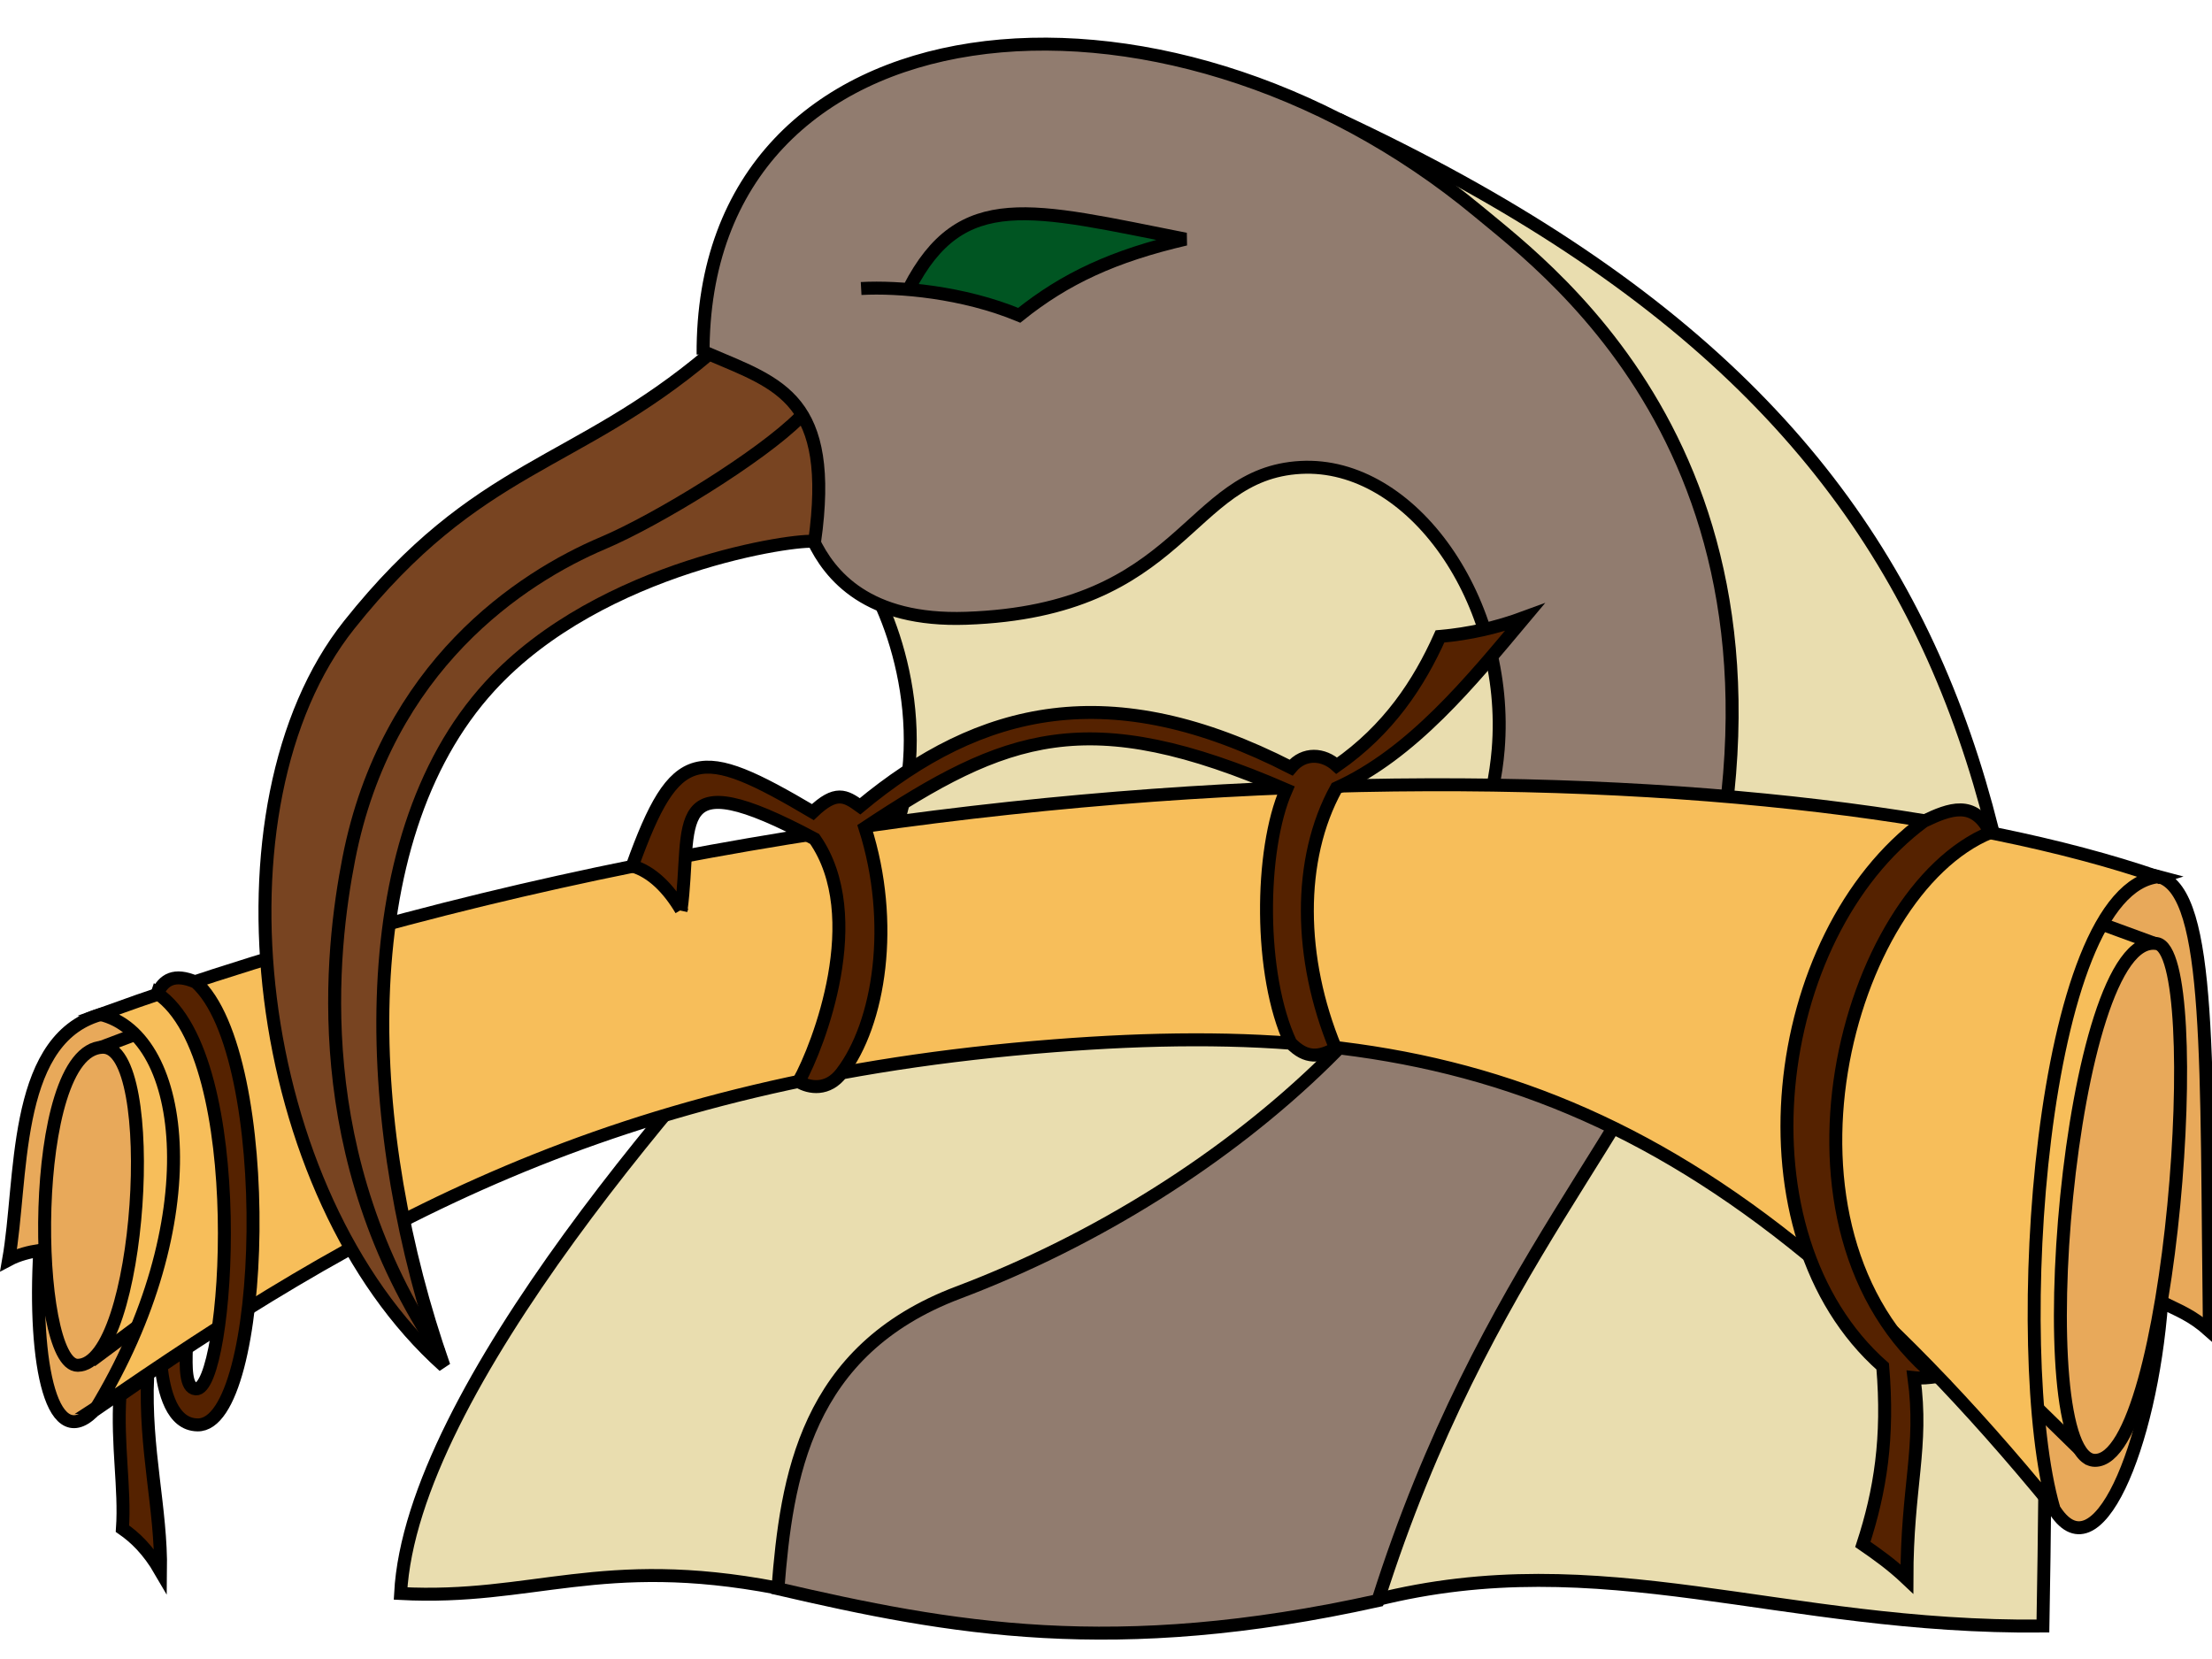 <svg xmlns="http://www.w3.org/2000/svg" height="192" width="256" version="1.1" stroke="#000" stroke-width="1.5">
<path d="m102.1 70.26c3.668 8.3 6.5 24.11-4.698 35.86-17.22 18.02-49.79 54.79-51.04 78.3 15.3 0.8 23.16-4.524 43.47-0.655l69.3 1.422c26.3-6.627 46.9 3.3 77.3 3 1.527-86.81-1.122-136.9-81.55-174.4" fill="#e9ddaf"/>
<path d="M81.37 41.03c-0.23-41.72 53.13-46.92 89.73-16.55 8.5 7.1 41 30.8 25 86.79-5.305 18.57-24.33 35.13-36.63 73.97-30.52 6.758-49.5 3.251-69.44-1.375 1.006-12.83 3.162-27.59 20.86-34.27 32.09-12.13 60.49-38.22 62.5-62.87 1.393-17.1-9.979-33.32-22.85-32.63-13.28 0.714-13.34 16.58-38.72 17.46-11.47 0.399-15.8-4.994-17.72-9.04" fill="#917c6f"/>
<path d="m99.66 33.39c4.356-0.24 11.8 0.4 18.3 3.1 5.329-4.277 10.94-6.878 19.25-8.814-17.86-3.522-25.95-6.036-32 5.7" fill="#005522"/>
<path d="M11.22 162.9c-5.241 5.9-7.385-5.1-6.615-18.2-1.23 0.2-2.475 0.5-3.605 1.1 1.624-9.222 0.429-24.93 10.09-28.22 15.61-5.436 14.8 35.9 0.1 45.32z" fill="#e8a95a"/>
<path d="m250 101.5c5.987 2 5.3 21.6 5.7 52.52-2.021-1.808-3.636-2.387-5.521-3.316-1.245 16.7-7.591 32.07-12.55 23.8-10.88-12.71-8.545-78.66 12.39-73.01z" fill="#e8a95a"/>
<path d="m11.45 121.3 6.541-2.464c6.424 6.5 5.5 22.5 1.7 31.87l-9.138 6.8" fill="#f7be5a"/>
<path d="m249.4 109.2-9.628-3.528c-9.786 11.2-9.579 44.6-7.343 54.01l9.516 9.3" fill="#f7be5a"/>
<path d="m11.85 121.2c6.806-0.25 4.5 36.72-2.847 36.81-5.305 0.062-5.784-36.49 2.847-36.81z" fill="#e8a95a"/>
<path d="m249.6 109.2c5.961 0.9 1.7 59.89-7.151 59.81-8.052-0.081-3.047-61.43 7.151-59.81z" fill="#e8a95a"/>
<path d="M249.8 101.5c-43.3-14.94-144.5-17.97-238.2 15.9 10.2 2.4 12.6 24.14-0.622 45.8 30.87-21.34 59.65-38.19 111-42.17 44.77-3.471 76 4.9 115.7 53.48-5.164-17.96-1.644-71.82 12.22-73.06z" fill="#f7be5a"/>
<path d="m230.3 96.27c-1.872-3.699-4.638-2.665-7.64-1.229-18.01 13.24-22.12 47.78-4.769 63.1 0.7 8.26-0.282 14.42-2.299 20.6 1.6 1.1 3.3 2.3 5.1 4 0.003-10.74 1.914-15.23 0.822-23.3 0.9 0.1 1.7 0 2.525-0.106-20.75-17.19-10.48-56.07 6.302-62.99z" fill="#552200"/>
<path d="m18.19 115c0.74-1.616 1.974-2.41 4.467-1.334 9.4 8.4 8.2 51.4 0.2 51.24-2.959-0.042-3.885-3.843-4.217-6.803l2.921-1.962c-0.039 1.984-0.134 4.5 1.1 4.6 3.8 0.3 6.454-38.3-4.458-45.78z" fill="#552200"/>
<path d="m17.08 159.3c-0.352 8.5 1.6 15.3 1.5 22.53-1.428-2.463-2.961-3.911-4.41-4.913 0.326-4.616-0.649-9.723-0.288-15.41z" fill="#552200"/>
<path d="m78.83 105.3c-1.478-2.489-3.378-4.415-5.657-5.082 5.007-13.89 7.671-14.05 20.9-6.232 2.653-2.534 3.76-1.904 5.465-0.671 13.98-11.62 29.03-15.14 49.88-4.478 1.511-1.813 3.774-1.606 5.285-0.22 6.013-4.184 9.499-9.502 11.95-14.96 3.39-0.298 6.59-1.023 9.801-2.21-6.211 7.407-12.99 15.78-21.79 19.76-4.557 8.245-4.374 19.75-0.096 30.11-1.814 1.031-3.381 1.27-5.201-0.615-3.687-7.869-3.576-22.3-0.512-29.3-23.04-9.992-32.4-6.435-48.75 4.4 3.5 11 1.7 22.65-2.713 28.38-1.579 2.072-3.704 1.75-4.958 1 2.328-4.214 8.079-19.11 1.845-28.09-17.42-9.295-14.1-1.788-15.46 8.246z" fill="#552200"/>
<path d="M94.23 62.68c-1.61-0.41-24.63 2.68-37.52 16.73-16.52 18.01-14.67 52.09-5.33 78.69-22.29-19.9-27.61-64.89-10.97-85.78 14.95-18.78 26.04-18.15 41.67-31.34 8.2 3.5 14.5 5.2 12.2 21.69z" fill="#784421"/>
<path d="M92.56 48.32c-4.49 4.51-16.5 11.87-22.78 14.53-9.47 4.01-25.05 14.24-29.41 36.52-2.089 10.69-4.843 34.5 10.5 57.2" fill="none"/>
</svg>